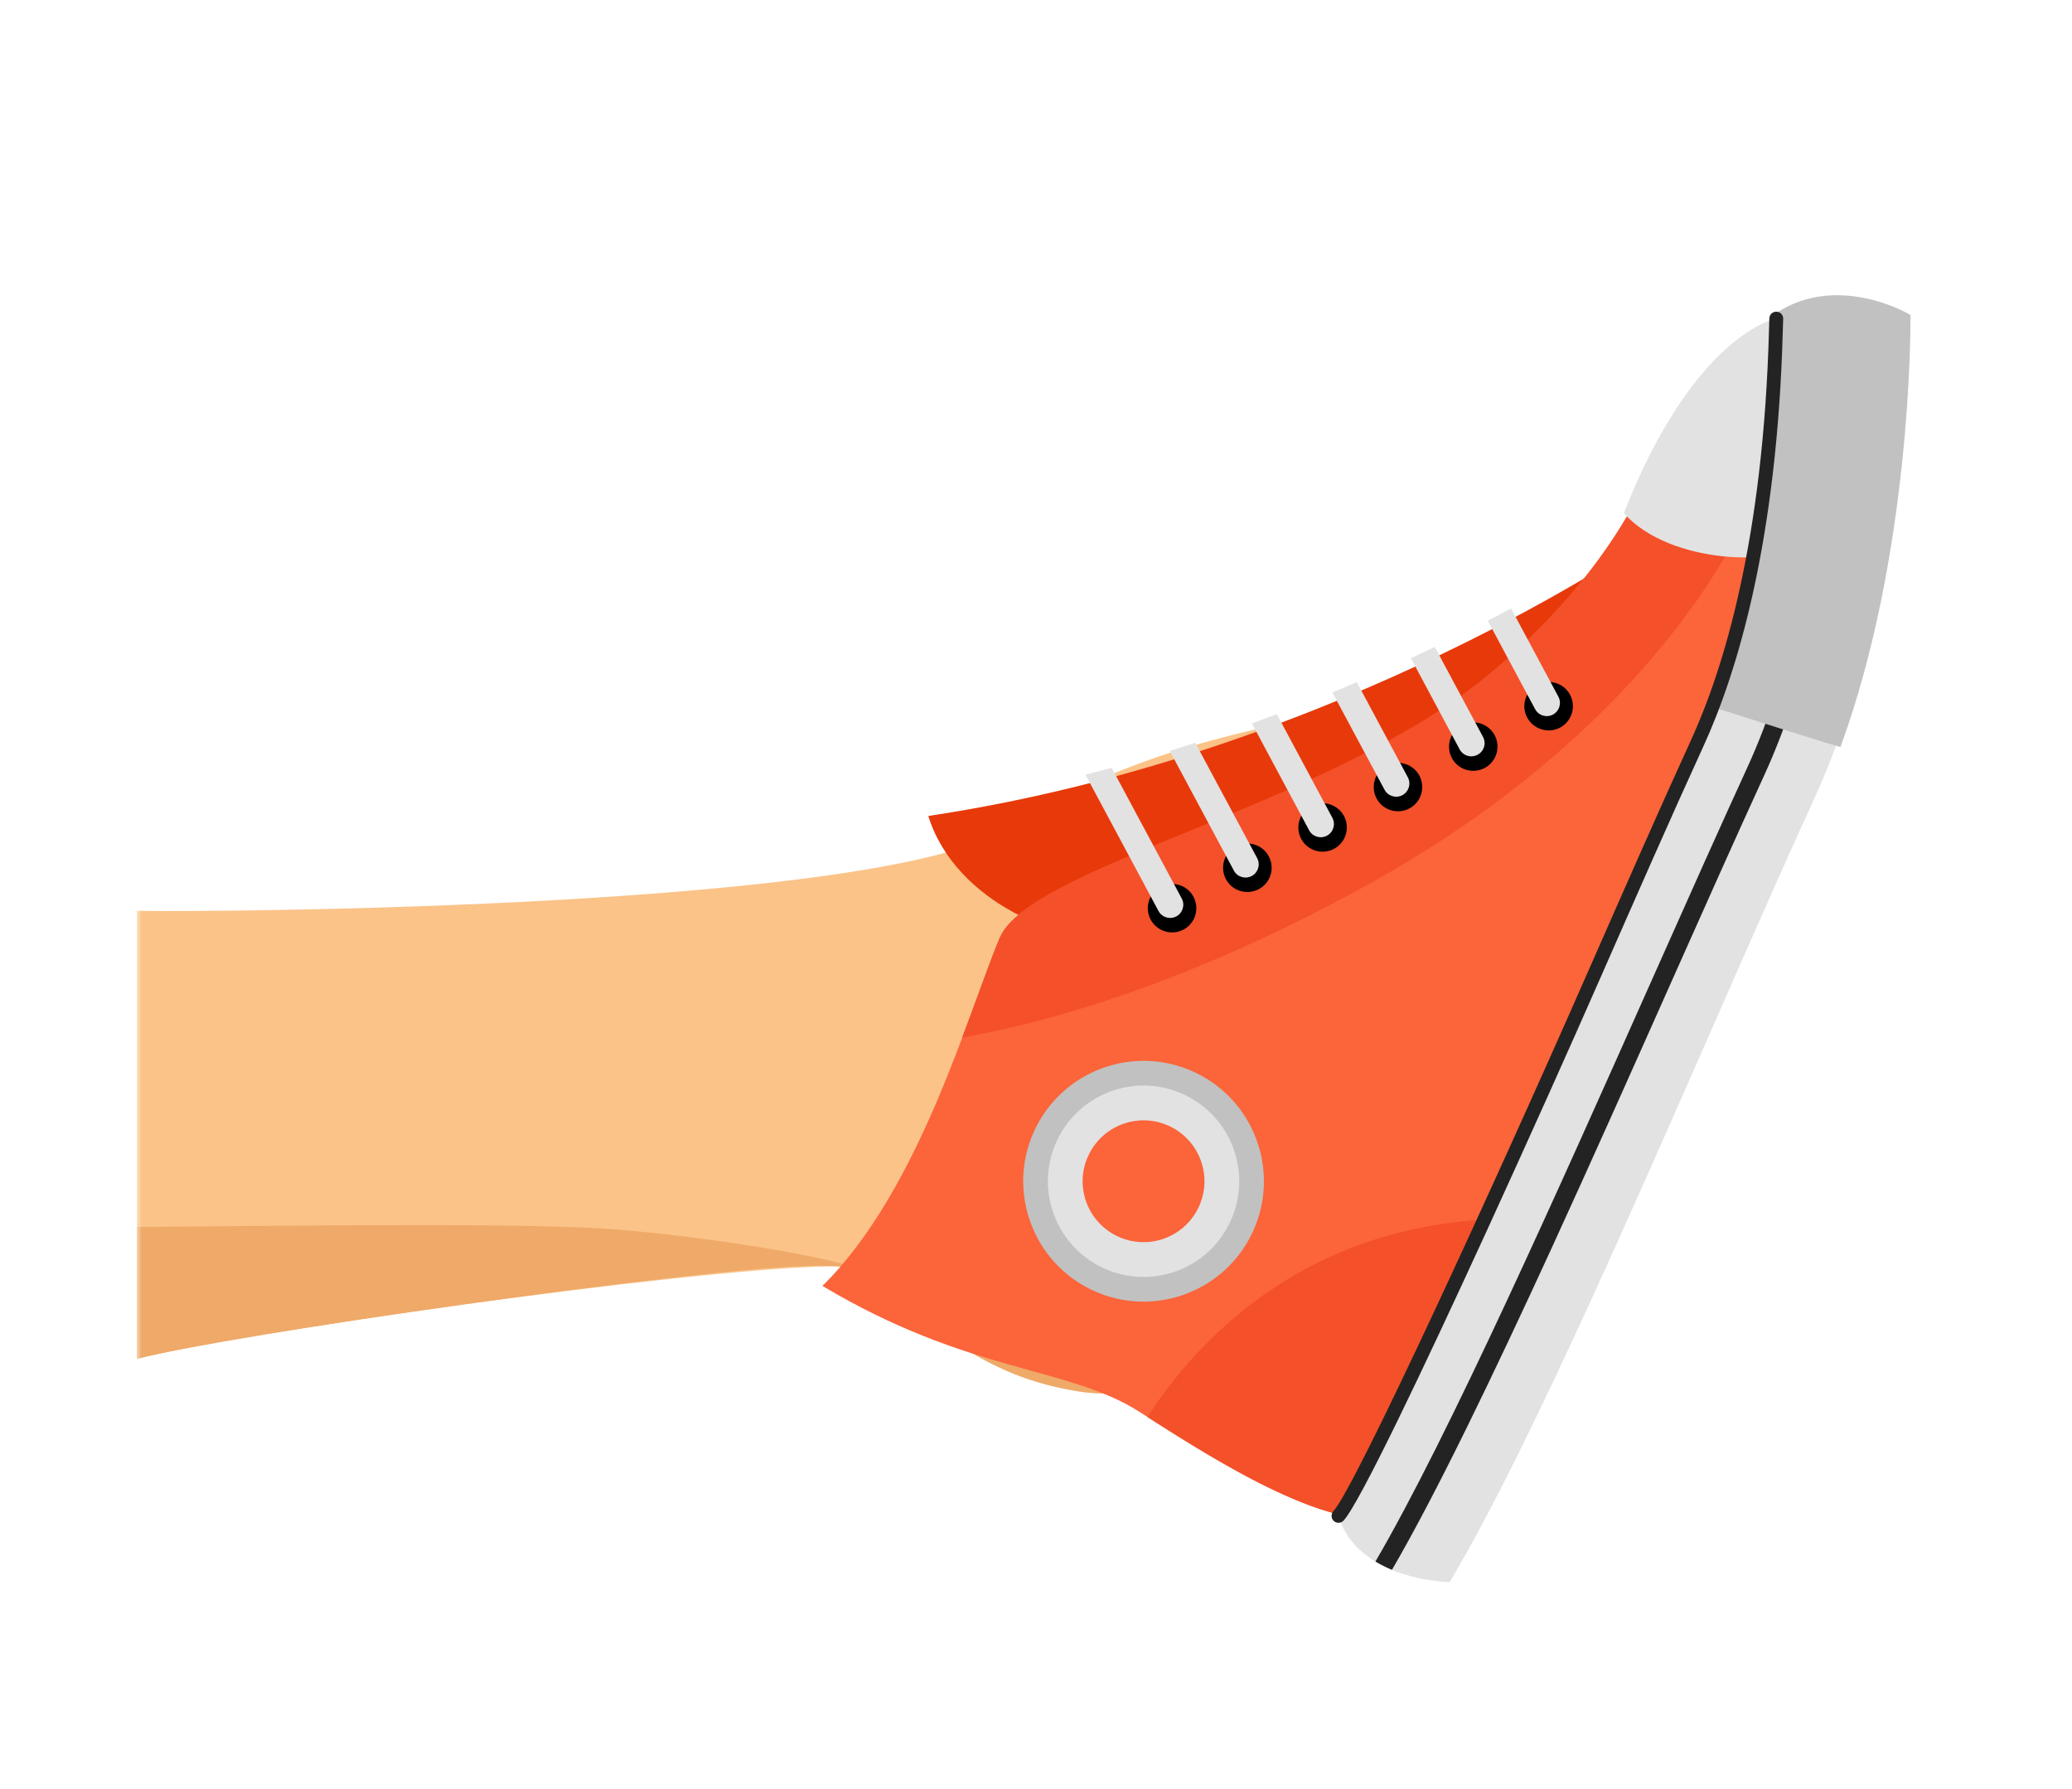 <svg width="212" height="183" viewBox="0 0 212 183" fill="none" xmlns="http://www.w3.org/2000/svg">
<mask id="mask0" mask-type="alpha" maskUnits="userSpaceOnUse" x="14" y="15" width="198" height="158">
<rect x="14" y="15" width="198" height="158" rx="10" fill="white"/>
</mask>
<g mask="url(#mask0)">
<path d="M87.04 129.614C78.899 128.731 25.965 135.932 14 139L14 93.17C24.162 93.324 90.064 92.771 102.868 84.823C126.538 70.168 142.967 76.371 161.087 62.486C161.087 62.486 168.419 53.029 173.671 49.086C173.671 49.086 178.304 42.694 180.118 40.761C181.932 38.827 186.623 43.391 185.69 46.157C185.69 46.157 190.264 46.343 187.984 52.036C187.984 52.036 192.811 53.902 187.752 59.482C187.752 59.482 193.608 62.565 185.788 69.614C185.788 69.614 192.683 70.838 180.898 81.043C180.898 81.043 177.965 89.613 177.004 93.17C175.15 100.063 168.91 105.93 158.905 107.376C148.9 108.823 141.07 114.656 133.857 122.016C126.622 129.368 123.885 144.401 110.484 142.341C97.075 140.231 90.607 129.997 87.04 129.614Z" fill="#FBC388"/>
<path d="M14 125.5C21.273 125.508 52.083 124.97 62.352 125.716C71.769 126.391 85.776 128.687 87.968 129.903C86.082 129.34 83.301 129.47 81.925 129.527C70.865 129.844 24.143 136.408 14 139L14 125.5Z" fill="#EFA968"/>
<path d="M115.332 130.269C120.616 126.771 125.941 123.53 130.528 119.233C135.38 114.705 140.057 109.418 146.015 106.324C151.394 103.536 157.719 104.097 163.157 101.351C170.958 97.4 174.64 86.735 180.898 81.043C180.027 83.609 177.712 90.504 177.004 93.17C175.15 100.062 168.91 105.93 158.905 107.376C148.9 108.823 141.07 114.656 133.857 122.016C126.622 129.368 123.885 144.401 110.484 142.341C102.314 141.085 97.396 137.639 87.961 129.925C88.656 129.875 103.311 138.194 115.332 130.269Z" fill="#EFA968"/>
<path d="M165.861 64.99C165.924 64.864 172.509 52.12 185.499 45.757C185.586 45.712 185.681 45.717 185.777 45.722C185.757 45.862 185.745 45.98 185.704 46.112C185.414 46.264 185.132 46.468 184.868 46.773C184.724 46.923 184.618 47.108 184.519 47.271C172.724 53.69 166.716 65.281 166.66 65.384C166.547 65.592 166.278 65.678 166.063 65.587C165.856 65.474 165.77 65.204 165.861 64.99Z" fill="#EEA561"/>
<path d="M168.544 68.76C168.608 68.634 175.744 55.285 187.851 51.606C187.953 51.59 188.048 51.595 188.137 51.622C188.095 51.755 188.054 51.888 187.984 52.036C187.984 52.036 187.984 52.036 188.006 52.042C187.503 52.177 187.01 52.436 186.66 52.861C186.624 52.898 186.603 52.964 186.568 53.002C175.76 57.181 169.422 69.057 169.336 69.176C169.223 69.383 168.954 69.469 168.747 69.356C168.517 69.236 168.453 68.974 168.544 68.76Z" fill="#EEA561"/>
<path d="M170.527 72.675C170.825 72.185 177.873 60.603 187.693 59.051C187.824 59.019 187.95 59.082 188.046 59.161C187.961 59.28 187.86 59.37 187.752 59.482C187.752 59.482 187.752 59.482 187.775 59.489C187.123 59.48 186.461 59.735 185.902 60.361C177.48 62.955 171.34 73.025 171.283 73.128C171.17 73.336 170.886 73.393 170.679 73.28C170.478 73.144 170.414 72.882 170.527 72.675Z" fill="#EEA561"/>
<path d="M172.817 80.202C173.043 79.787 178.663 70.065 185.735 69.161C185.888 69.136 186.014 69.199 186.104 69.3C186.003 69.39 185.896 69.502 185.795 69.592C185.795 69.592 185.795 69.592 185.817 69.599C185.335 69.667 184.871 69.911 184.448 70.337C178.435 72.201 173.637 80.53 173.58 80.633C173.467 80.841 173.176 80.92 172.969 80.807C172.761 80.694 172.682 80.403 172.817 80.202Z" fill="#EEA561"/>
<path d="M175.661 46.431C175.661 46.431 177.545 49.03 179.173 47.694C180.802 46.357 184.466 43.932 182.835 42.552C180.838 40.863 180.277 40.64 180.277 40.64C180.277 40.64 180.735 39.401 175.661 46.431Z" fill="#EED39F"/>
<path d="M180.476 49.821C180.476 49.821 181.639 53.02 184.422 51.558C187.183 50.089 187.38 47.895 185.472 46.234L180.476 49.821Z" fill="#EED39F"/>
<path d="M182.492 55.032C182.492 55.032 183.061 58.192 185.86 57.147C188.659 56.102 189.357 53.7 187.627 52.167C187.597 52.109 182.492 55.032 182.492 55.032Z" fill="#EED39F"/>
<path d="M182.056 62.123C182.056 62.123 182.482 65.118 185.114 64.142C187.739 63.188 188.486 61.02 186.928 59.638C186.831 59.559 182.056 62.123 182.056 62.123Z" fill="#EED39F"/>
<path d="M180.716 72.353C180.716 72.353 181.157 74.988 183.561 73.966C186.604 72.681 185.809 69.936 185.256 69.764C185.079 69.709 183.594 70.508 182.429 71.212C181.409 71.841 180.716 72.353 180.716 72.353Z" fill="#EED39F"/>
<path d="M168.692 55.026C168.692 55.026 136.931 77.177 94.98 83.466C97.827 92.585 109.085 96.436 113.51 95.861C117.935 95.285 170.398 61.526 170.398 61.526L168.692 55.026Z" fill="#E8390A"/>
<path d="M169.211 47.072C169.211 47.072 165.947 57.682 152.425 68.929C136.151 82.465 105.42 88.529 102.285 95.939C99.15 103.348 94.092 121.778 84.147 131.537C99.134 140.487 109.277 139.754 116.536 144.391C123.783 149.023 136.026 156.978 142.854 155.16C149.681 153.343 179.181 79.885 179.181 79.885L186.221 46.911L169.211 47.072Z" fill="#FC643A"/>
<path d="M102.285 95.939C105.42 88.529 136.151 82.465 152.425 68.929C165.953 57.67 169.21 47.072 169.21 47.072L177.435 47.001L177.838 54.374C177.838 54.374 169.115 74.165 140.618 90.114C129.024 96.614 113.812 103.391 98.44 106.136C100.01 102.011 101.255 98.376 102.285 95.939Z" fill="#F4502A"/>
<path d="M117.413 144.953C121.988 137.767 134.772 122.545 159.924 124.937C152.805 140.531 145.762 154.37 142.841 155.155C136.289 156.91 124.739 149.636 117.413 144.953Z" fill="#F4502A"/>
<path d="M181.747 32.58C181.747 32.58 173.353 34.101 166.144 52.491C170.913 57.863 182.346 57.808 183.682 55.656C184.32 49.343 181.747 32.58 181.747 32.58Z" fill="#E2E2E2"/>
<path d="M162.646 133.315C166.818 124.213 171.105 114.45 175.16 105.222C178.947 96.613 182.519 88.472 185.683 81.571C195.064 61.107 195 33.664 194.996 32.499C194.996 32.499 187.807 28.374 181.747 32.58C181.612 34.526 181.782 58.277 173.635 76.048C170.427 83.046 166.833 91.234 163.025 99.891C154.061 120.27 139.33 152.498 136.937 155.053C138.925 161.697 148.317 161.841 148.317 161.841C152.429 154.967 157.443 144.665 162.646 133.315Z" fill="#E2E2E2"/>
<path d="M142.421 160.579C141.845 160.344 141.279 160.055 140.729 159.73C148.21 146.936 159.377 121.878 169.245 99.717C172.71 91.935 175.984 84.603 178.817 78.423C187.504 59.474 187.443 32.819 187.446 32.559L189.34 32.554C189.343 32.832 189.412 59.883 180.549 79.217C177.721 85.385 174.447 92.716 170.987 100.486C167.027 109.38 162.851 118.742 158.795 127.591C152.731 140.788 146.924 152.851 142.421 160.579Z" fill="#232323"/>
<path d="M181.747 32.58C181.746 32.391 181.746 32.201 181.745 32.012C187.918 27.974 194.941 31.921 195.242 32.088L195.472 32.222L195.475 32.5C195.482 33.565 195.526 56.735 188.308 76.416C186.055 75.776 177.78 73.132 175.189 72.308C181.758 55.123 181.619 34.383 181.747 32.58Z" fill="#C1C1C1"/>
<path d="M152.099 125.948C156.409 116.545 160.745 106.864 163.68 100.177C167.477 91.544 171.06 83.379 174.285 76.346C177.674 68.951 181.832 55.565 182.413 33.729C182.43 33.184 182.442 32.811 182.448 32.639C182.482 32.247 182.186 31.908 181.789 31.886C181.397 31.852 181.058 32.148 181.036 32.545C181.024 32.729 181.014 33.132 180.998 33.706C180.426 55.299 176.327 68.494 172.992 75.768C169.768 82.802 166.18 90.978 162.382 99.612C152.919 121.144 138.629 152.22 136.43 154.573C136.167 154.86 136.182 155.304 136.464 155.578C136.751 155.841 137.194 155.826 137.469 155.544C139.079 153.809 145.573 140.184 152.099 125.948Z" fill="#232323"/>
<path d="M156.264 73.41C156.908 74.607 158.415 75.065 159.624 74.427C160.839 73.776 161.28 72.275 160.641 71.066C160.002 69.856 158.49 69.41 157.28 70.049C156.065 70.7 155.607 72.207 156.264 73.41Z" fill="black"/>
<path d="M148.549 77.541C149.188 78.751 150.701 79.197 151.91 78.558C153.125 77.908 153.565 76.407 152.927 75.198C152.271 73.995 150.776 73.542 149.566 74.181C148.363 74.837 147.911 76.332 148.549 77.541Z" fill="black"/>
<path d="M140.847 81.678C141.498 82.894 142.999 83.334 144.208 82.695C145.423 82.045 145.863 80.544 145.225 79.335C144.569 78.132 143.074 77.679 141.864 78.318C140.649 78.969 140.209 80.469 140.847 81.678Z" fill="black"/>
<path d="M133.133 85.81C133.784 87.025 135.284 87.466 136.494 86.827C137.709 86.176 138.149 84.676 137.511 83.466C136.854 82.263 135.359 81.811 134.15 82.45C132.953 83.094 132.494 84.601 133.133 85.81Z" fill="black"/>
<path d="M125.436 89.935C126.075 91.145 127.588 91.591 128.797 90.952C130.012 90.302 130.465 88.806 129.814 87.591C129.175 86.382 127.663 85.936 126.453 86.575C125.238 87.225 124.792 88.738 125.436 89.935Z" fill="black"/>
<path d="M117.735 94.073C118.391 95.276 119.886 95.728 121.095 95.089C122.31 94.439 122.751 92.938 122.112 91.729C121.473 90.519 119.961 90.073 118.751 90.712C117.536 91.363 117.084 92.858 117.735 94.073Z" fill="black"/>
<path d="M111.06 79.242C111.963 79.016 112.861 78.772 113.741 78.535L120.91 91.905C121.264 92.562 121.019 93.381 120.363 93.735C119.706 94.089 118.887 93.844 118.533 93.187L111.06 79.242Z" fill="#E2E2E2"/>
<path d="M119.684 76.808C120.562 76.541 121.435 76.257 122.301 75.985L128.625 87.774C128.978 88.431 128.734 89.25 128.077 89.604C127.42 89.957 126.601 89.713 126.247 89.056L119.684 76.808Z" fill="#E2E2E2"/>
<path d="M128.087 73.996C128.959 73.682 129.8 73.37 130.642 73.057L136.321 83.649C136.675 84.306 136.43 85.125 135.773 85.478C135.117 85.832 134.297 85.588 133.944 84.931L128.087 73.996Z" fill="#E2E2E2"/>
<path d="M136.32 70.829C137.166 70.475 138.007 70.133 138.823 69.78L144.041 79.505C144.395 80.162 144.15 80.981 143.493 81.335C142.836 81.688 142.017 81.444 141.664 80.787L136.32 70.829Z" fill="#E2E2E2"/>
<path d="M144.357 67.326C145.19 66.937 146.006 66.554 146.804 66.178L151.738 75.38C152.091 76.037 151.847 76.856 151.178 77.204C150.521 77.558 149.702 77.313 149.348 76.656L144.357 67.326Z" fill="#E2E2E2"/>
<path d="M152.223 63.497C153.044 63.072 153.846 62.655 154.614 62.25L159.446 71.26C159.8 71.917 159.555 72.736 158.899 73.09C158.242 73.444 157.423 73.199 157.069 72.542L152.223 63.497Z" fill="#E2E2E2"/>
<path d="M111.874 132.025C118.054 134.858 125.367 132.143 128.2 125.963C131.033 119.783 128.317 112.471 122.137 109.637C115.957 106.804 108.645 109.52 105.812 115.7C102.979 121.88 105.694 129.192 111.874 132.025Z" fill="#C1C1C1"/>
<path d="M112.927 129.729C117.845 131.983 123.649 129.828 125.903 124.91C128.152 120.004 126.002 114.188 121.085 111.934C116.167 109.679 110.363 111.835 108.108 116.752C105.859 121.658 108.009 127.474 112.927 129.729Z" fill="#E2E2E2"/>
<path d="M114.41 126.494C117.536 127.928 121.236 126.554 122.669 123.427C124.102 120.301 122.728 116.601 119.602 115.168C116.476 113.735 112.776 115.109 111.343 118.235C109.898 121.356 111.272 125.056 114.41 126.494Z" fill="#FC643A"/>
</g>
</svg>
